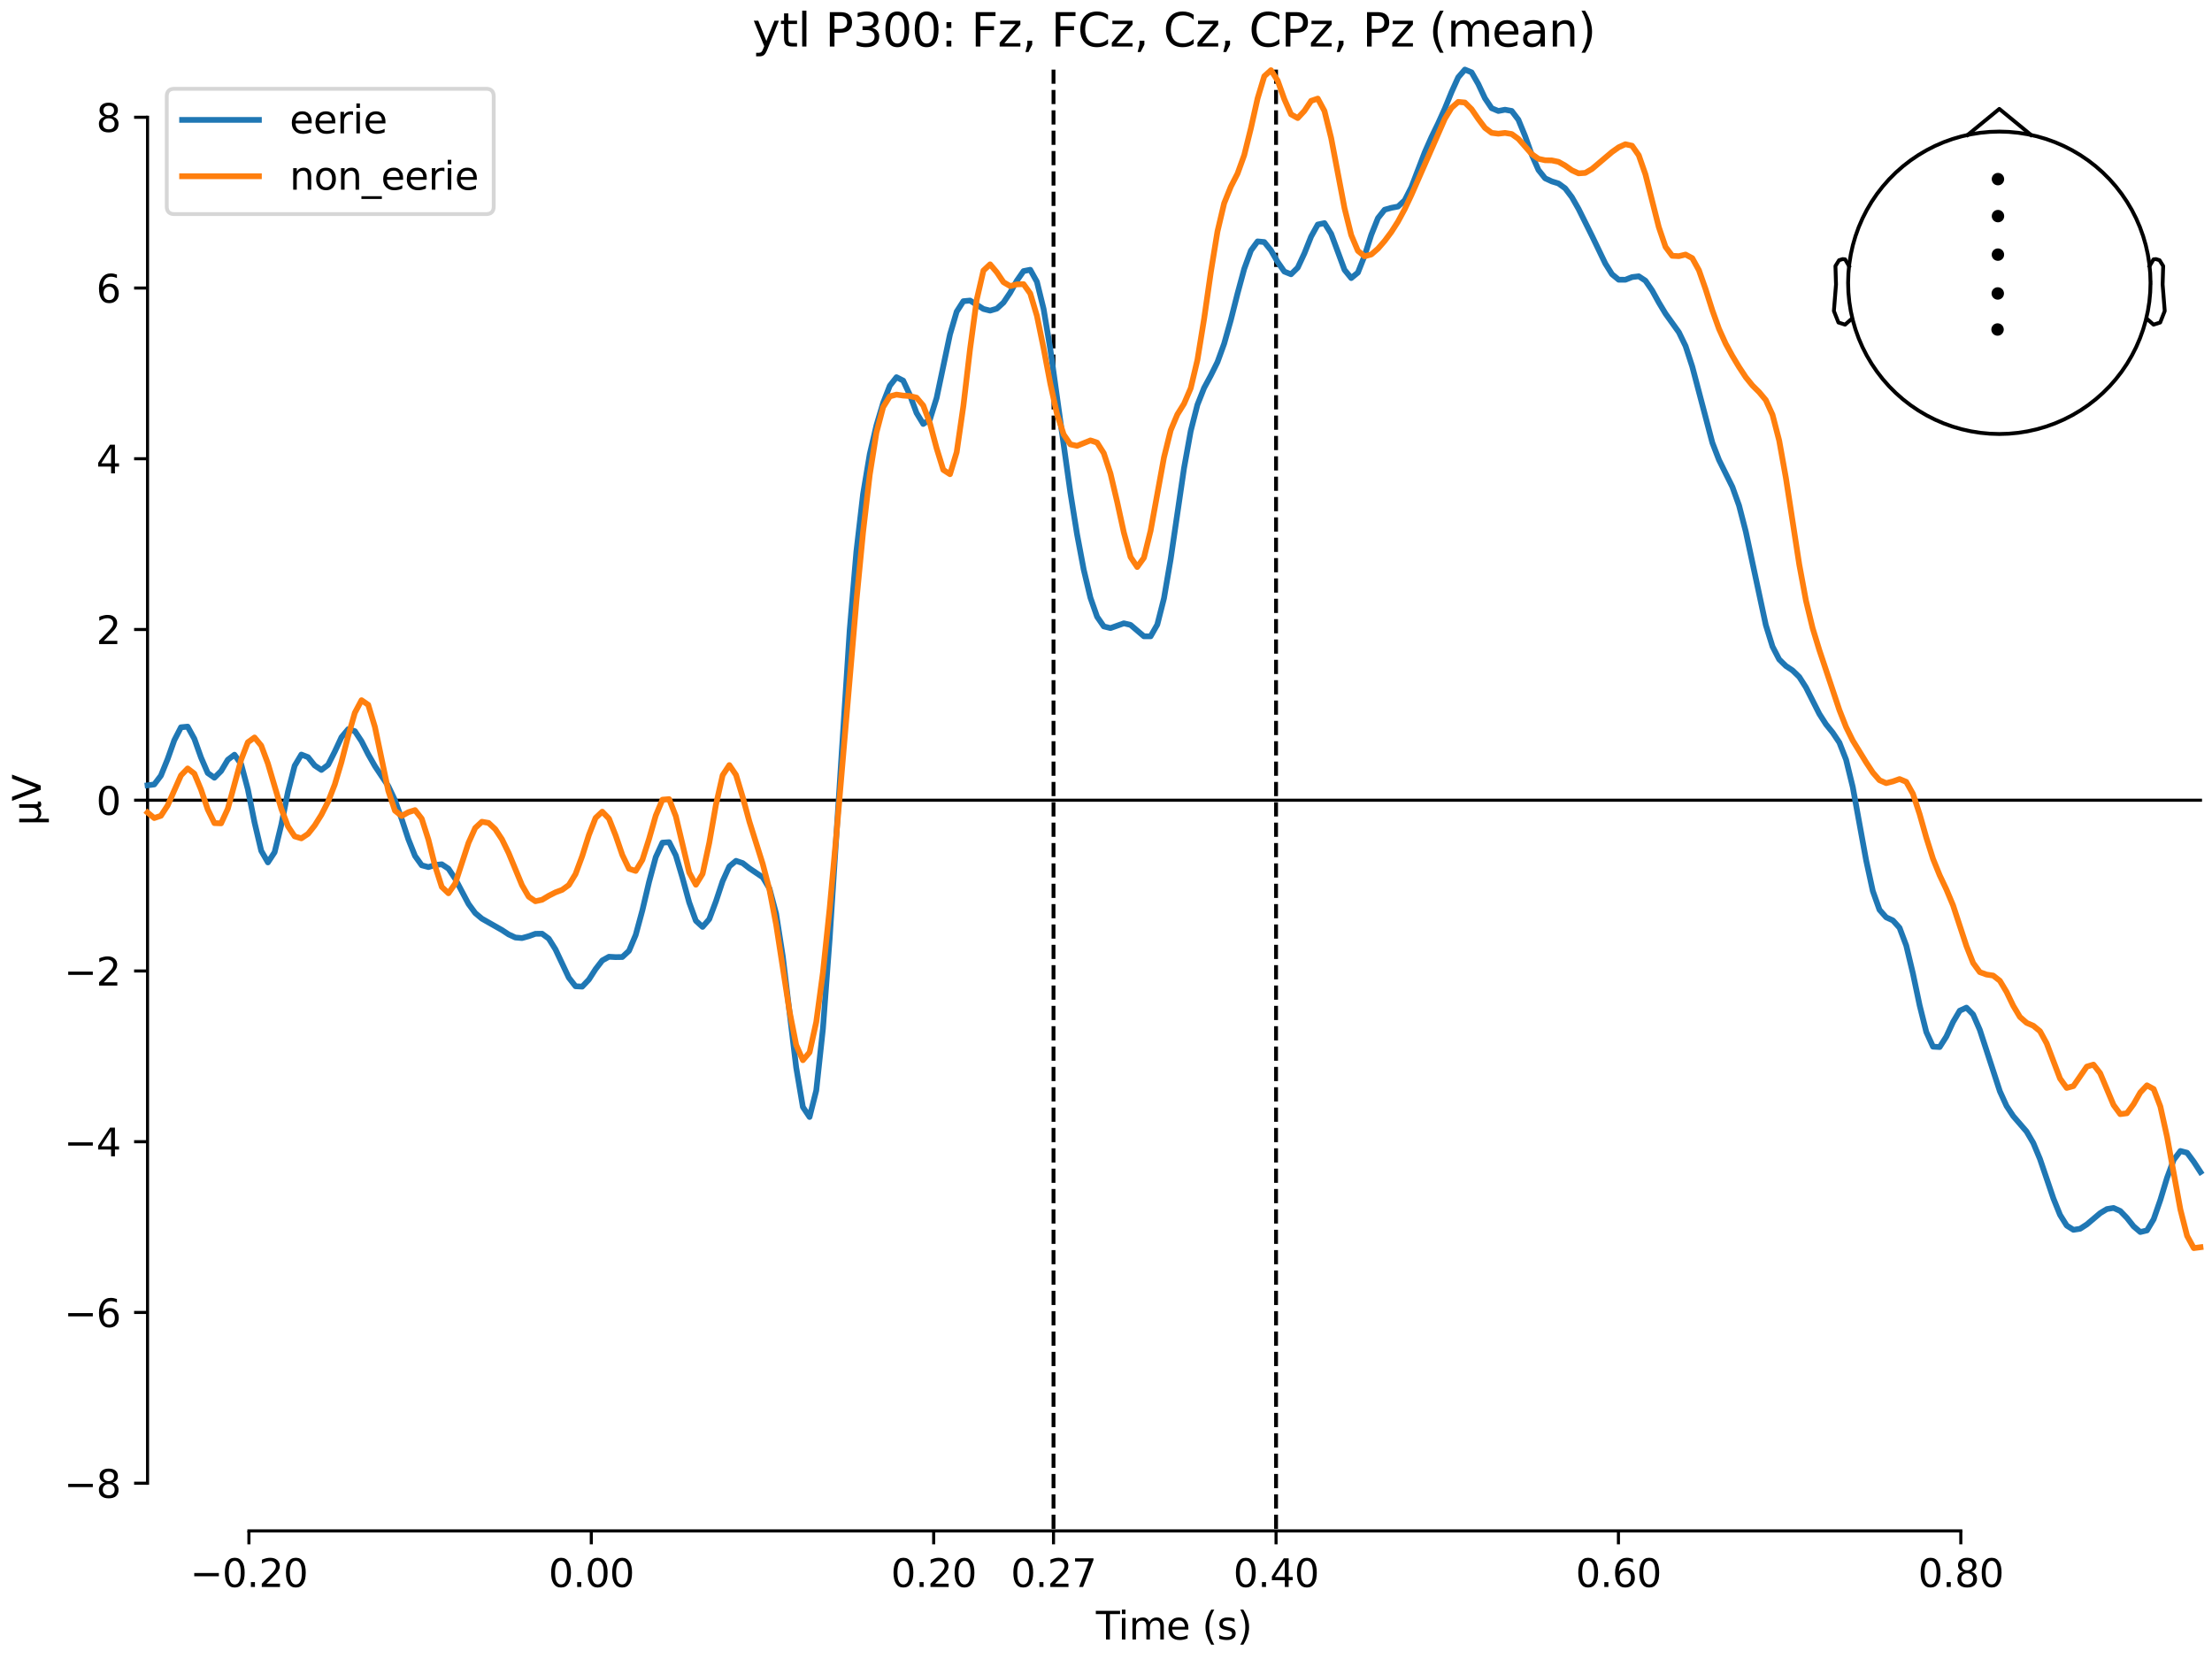 <?xml version="1.0" encoding="utf-8" standalone="no"?>
<!DOCTYPE svg PUBLIC "-//W3C//DTD SVG 1.1//EN"
  "http://www.w3.org/Graphics/SVG/1.1/DTD/svg11.dtd">
<svg xmlns:xlink="http://www.w3.org/1999/xlink" width="576pt" height="432pt" viewBox="0 0 576 432" xmlns="http://www.w3.org/2000/svg" version="1.1">
 <defs>
  <style type="text/css">*{stroke-linejoin: round; stroke-linecap: butt}</style>
 </defs>
 <g id="figure_1">
  <g id="patch_1">
   <path d="M 0 432 
L 576 432 
L 576 0 
L 0 0 
z
" style="fill: #ffffff"/>
  </g>
  <g id="axes_1">
   <g id="patch_2">
    <path d="M 38.421 398.644 
L 573 398.644 
L 573 18.118 
L 38.421 18.118 
L 38.421 398.644 
z
" style="fill: none; opacity: 0"/>
   </g>
   <g id="patch_3">
    <path d="M 38.421 386.222 
L 38.421 30.54 
" style="fill: none; stroke: #000000; stroke-width: 0.8; stroke-linejoin: miter; stroke-linecap: square"/>
   </g>
   <g id="LineCollection_1">
    <path d="M 274.332 18.118 
L 274.332 398.644 
" clip-path="url(#pa103034eaf)" style="fill: none; stroke-dasharray: 3.7,1.6; stroke-dashoffset: 0; stroke: #000000"/>
    <path d="M 332.282 18.118 
L 332.282 398.644 
" clip-path="url(#pa103034eaf)" style="fill: none; stroke-dasharray: 3.7,1.6; stroke-dashoffset: 0; stroke: #000000"/>
   </g>
   <g id="matplotlib.axis_1">
    <g id="xtick_1">
     <g id="line2d_1">
      <defs>
       <path id="m4644b2572a" d="M 0 0 
L 0 3.5 
" style="stroke: #000000; stroke-width: 0.8"/>
      </defs>
      <g>
       <use xlink:href="#m4644b2572a" x="64.819" y="398.644" style="stroke: #000000; stroke-width: 0.8"/>
      </g>
     </g>
     <g id="text_1">
      <!-- −0.20 -->
      <g transform="translate(49.496 413.242) scale(0.1 -0.1)">
       <defs>
        <path id="DejaVuSans-2212" d="M 678 2272 
L 4684 2272 
L 4684 1741 
L 678 1741 
L 678 2272 
z
" transform="scale(0.016)"/>
        <path id="DejaVuSans-30" d="M 2034 4250 
Q 1547 4250 1301 3770 
Q 1056 3291 1056 2328 
Q 1056 1369 1301 889 
Q 1547 409 2034 409 
Q 2525 409 2770 889 
Q 3016 1369 3016 2328 
Q 3016 3291 2770 3770 
Q 2525 4250 2034 4250 
z
M 2034 4750 
Q 2819 4750 3233 4129 
Q 3647 3509 3647 2328 
Q 3647 1150 3233 529 
Q 2819 -91 2034 -91 
Q 1250 -91 836 529 
Q 422 1150 422 2328 
Q 422 3509 836 4129 
Q 1250 4750 2034 4750 
z
" transform="scale(0.016)"/>
        <path id="DejaVuSans-2e" d="M 684 794 
L 1344 794 
L 1344 0 
L 684 0 
L 684 794 
z
" transform="scale(0.016)"/>
        <path id="DejaVuSans-32" d="M 1228 531 
L 3431 531 
L 3431 0 
L 469 0 
L 469 531 
Q 828 903 1448 1529 
Q 2069 2156 2228 2338 
Q 2531 2678 2651 2914 
Q 2772 3150 2772 3378 
Q 2772 3750 2511 3984 
Q 2250 4219 1831 4219 
Q 1534 4219 1204 4116 
Q 875 4013 500 3803 
L 500 4441 
Q 881 4594 1212 4672 
Q 1544 4750 1819 4750 
Q 2544 4750 2975 4387 
Q 3406 4025 3406 3419 
Q 3406 3131 3298 2873 
Q 3191 2616 2906 2266 
Q 2828 2175 2409 1742 
Q 1991 1309 1228 531 
z
" transform="scale(0.016)"/>
       </defs>
       <use xlink:href="#DejaVuSans-2212"/>
       <use xlink:href="#DejaVuSans-30" transform="translate(83.789 0)"/>
       <use xlink:href="#DejaVuSans-2e" transform="translate(147.412 0)"/>
       <use xlink:href="#DejaVuSans-32" transform="translate(179.199 0)"/>
       <use xlink:href="#DejaVuSans-30" transform="translate(242.822 0)"/>
      </g>
     </g>
    </g>
    <g id="xtick_2">
     <g id="line2d_2">
      <g>
       <use xlink:href="#m4644b2572a" x="153.973" y="398.644" style="stroke: #000000; stroke-width: 0.8"/>
      </g>
     </g>
     <g id="text_2">
      <!-- 0.00 -->
      <g transform="translate(142.84 413.242) scale(0.1 -0.1)">
       <use xlink:href="#DejaVuSans-30"/>
       <use xlink:href="#DejaVuSans-2e" transform="translate(63.623 0)"/>
       <use xlink:href="#DejaVuSans-30" transform="translate(95.41 0)"/>
       <use xlink:href="#DejaVuSans-30" transform="translate(159.033 0)"/>
      </g>
     </g>
    </g>
    <g id="xtick_3">
     <g id="line2d_3">
      <g>
       <use xlink:href="#m4644b2572a" x="243.128" y="398.644" style="stroke: #000000; stroke-width: 0.8"/>
      </g>
     </g>
     <g id="text_3">
      <!-- 0.20 -->
      <g transform="translate(231.995 413.242) scale(0.1 -0.1)">
       <use xlink:href="#DejaVuSans-30"/>
       <use xlink:href="#DejaVuSans-2e" transform="translate(63.623 0)"/>
       <use xlink:href="#DejaVuSans-32" transform="translate(95.41 0)"/>
       <use xlink:href="#DejaVuSans-30" transform="translate(159.033 0)"/>
      </g>
     </g>
    </g>
    <g id="xtick_4">
     <g id="line2d_4">
      <g>
       <use xlink:href="#m4644b2572a" x="274.332" y="398.644" style="stroke: #000000; stroke-width: 0.8"/>
      </g>
     </g>
     <g id="text_4">
      <!-- 0.27 -->
      <g transform="translate(263.199 413.242) scale(0.1 -0.1)">
       <defs>
        <path id="DejaVuSans-37" d="M 525 4666 
L 3525 4666 
L 3525 4397 
L 1831 0 
L 1172 0 
L 2766 4134 
L 525 4134 
L 525 4666 
z
" transform="scale(0.016)"/>
       </defs>
       <use xlink:href="#DejaVuSans-30"/>
       <use xlink:href="#DejaVuSans-2e" transform="translate(63.623 0)"/>
       <use xlink:href="#DejaVuSans-32" transform="translate(95.41 0)"/>
       <use xlink:href="#DejaVuSans-37" transform="translate(159.033 0)"/>
      </g>
     </g>
    </g>
    <g id="xtick_5">
     <g id="line2d_5">
      <g>
       <use xlink:href="#m4644b2572a" x="332.282" y="398.644" style="stroke: #000000; stroke-width: 0.8"/>
      </g>
     </g>
     <g id="text_5">
      <!-- 0.40 -->
      <g transform="translate(321.15 413.242) scale(0.1 -0.1)">
       <defs>
        <path id="DejaVuSans-34" d="M 2419 4116 
L 825 1625 
L 2419 1625 
L 2419 4116 
z
M 2253 4666 
L 3047 4666 
L 3047 1625 
L 3713 1625 
L 3713 1100 
L 3047 1100 
L 3047 0 
L 2419 0 
L 2419 1100 
L 313 1100 
L 313 1709 
L 2253 4666 
z
" transform="scale(0.016)"/>
       </defs>
       <use xlink:href="#DejaVuSans-30"/>
       <use xlink:href="#DejaVuSans-2e" transform="translate(63.623 0)"/>
       <use xlink:href="#DejaVuSans-34" transform="translate(95.41 0)"/>
       <use xlink:href="#DejaVuSans-30" transform="translate(159.033 0)"/>
      </g>
     </g>
    </g>
    <g id="xtick_6">
     <g id="line2d_6">
      <g>
       <use xlink:href="#m4644b2572a" x="421.437" y="398.644" style="stroke: #000000; stroke-width: 0.8"/>
      </g>
     </g>
     <g id="text_6">
      <!-- 0.60 -->
      <g transform="translate(410.304 413.242) scale(0.1 -0.1)">
       <defs>
        <path id="DejaVuSans-36" d="M 2113 2584 
Q 1688 2584 1439 2293 
Q 1191 2003 1191 1497 
Q 1191 994 1439 701 
Q 1688 409 2113 409 
Q 2538 409 2786 701 
Q 3034 994 3034 1497 
Q 3034 2003 2786 2293 
Q 2538 2584 2113 2584 
z
M 3366 4563 
L 3366 3988 
Q 3128 4100 2886 4159 
Q 2644 4219 2406 4219 
Q 1781 4219 1451 3797 
Q 1122 3375 1075 2522 
Q 1259 2794 1537 2939 
Q 1816 3084 2150 3084 
Q 2853 3084 3261 2657 
Q 3669 2231 3669 1497 
Q 3669 778 3244 343 
Q 2819 -91 2113 -91 
Q 1303 -91 875 529 
Q 447 1150 447 2328 
Q 447 3434 972 4092 
Q 1497 4750 2381 4750 
Q 2619 4750 2861 4703 
Q 3103 4656 3366 4563 
z
" transform="scale(0.016)"/>
       </defs>
       <use xlink:href="#DejaVuSans-30"/>
       <use xlink:href="#DejaVuSans-2e" transform="translate(63.623 0)"/>
       <use xlink:href="#DejaVuSans-36" transform="translate(95.41 0)"/>
       <use xlink:href="#DejaVuSans-30" transform="translate(159.033 0)"/>
      </g>
     </g>
    </g>
    <g id="xtick_7">
     <g id="line2d_7">
      <g>
       <use xlink:href="#m4644b2572a" x="510.592" y="398.644" style="stroke: #000000; stroke-width: 0.8"/>
      </g>
     </g>
     <g id="text_7">
      <!-- 0.80 -->
      <g transform="translate(499.459 413.242) scale(0.1 -0.1)">
       <defs>
        <path id="DejaVuSans-38" d="M 2034 2216 
Q 1584 2216 1326 1975 
Q 1069 1734 1069 1313 
Q 1069 891 1326 650 
Q 1584 409 2034 409 
Q 2484 409 2743 651 
Q 3003 894 3003 1313 
Q 3003 1734 2745 1975 
Q 2488 2216 2034 2216 
z
M 1403 2484 
Q 997 2584 770 2862 
Q 544 3141 544 3541 
Q 544 4100 942 4425 
Q 1341 4750 2034 4750 
Q 2731 4750 3128 4425 
Q 3525 4100 3525 3541 
Q 3525 3141 3298 2862 
Q 3072 2584 2669 2484 
Q 3125 2378 3379 2068 
Q 3634 1759 3634 1313 
Q 3634 634 3220 271 
Q 2806 -91 2034 -91 
Q 1263 -91 848 271 
Q 434 634 434 1313 
Q 434 1759 690 2068 
Q 947 2378 1403 2484 
z
M 1172 3481 
Q 1172 3119 1398 2916 
Q 1625 2713 2034 2713 
Q 2441 2713 2670 2916 
Q 2900 3119 2900 3481 
Q 2900 3844 2670 4047 
Q 2441 4250 2034 4250 
Q 1625 4250 1398 4047 
Q 1172 3844 1172 3481 
z
" transform="scale(0.016)"/>
       </defs>
       <use xlink:href="#DejaVuSans-30"/>
       <use xlink:href="#DejaVuSans-2e" transform="translate(63.623 0)"/>
       <use xlink:href="#DejaVuSans-38" transform="translate(95.41 0)"/>
       <use xlink:href="#DejaVuSans-30" transform="translate(159.033 0)"/>
      </g>
     </g>
    </g>
    <g id="text_8">
     <!-- Time (s) -->
     <g transform="translate(285.381 426.92) scale(0.1 -0.1)">
      <defs>
       <path id="DejaVuSans-54" d="M -19 4666 
L 3928 4666 
L 3928 4134 
L 2272 4134 
L 2272 0 
L 1638 0 
L 1638 4134 
L -19 4134 
L -19 4666 
z
" transform="scale(0.016)"/>
       <path id="DejaVuSans-69" d="M 603 3500 
L 1178 3500 
L 1178 0 
L 603 0 
L 603 3500 
z
M 603 4863 
L 1178 4863 
L 1178 4134 
L 603 4134 
L 603 4863 
z
" transform="scale(0.016)"/>
       <path id="DejaVuSans-6d" d="M 3328 2828 
Q 3544 3216 3844 3400 
Q 4144 3584 4550 3584 
Q 5097 3584 5394 3201 
Q 5691 2819 5691 2113 
L 5691 0 
L 5113 0 
L 5113 2094 
Q 5113 2597 4934 2840 
Q 4756 3084 4391 3084 
Q 3944 3084 3684 2787 
Q 3425 2491 3425 1978 
L 3425 0 
L 2847 0 
L 2847 2094 
Q 2847 2600 2669 2842 
Q 2491 3084 2119 3084 
Q 1678 3084 1418 2786 
Q 1159 2488 1159 1978 
L 1159 0 
L 581 0 
L 581 3500 
L 1159 3500 
L 1159 2956 
Q 1356 3278 1631 3431 
Q 1906 3584 2284 3584 
Q 2666 3584 2933 3390 
Q 3200 3197 3328 2828 
z
" transform="scale(0.016)"/>
       <path id="DejaVuSans-65" d="M 3597 1894 
L 3597 1613 
L 953 1613 
Q 991 1019 1311 708 
Q 1631 397 2203 397 
Q 2534 397 2845 478 
Q 3156 559 3463 722 
L 3463 178 
Q 3153 47 2828 -22 
Q 2503 -91 2169 -91 
Q 1331 -91 842 396 
Q 353 884 353 1716 
Q 353 2575 817 3079 
Q 1281 3584 2069 3584 
Q 2775 3584 3186 3129 
Q 3597 2675 3597 1894 
z
M 3022 2063 
Q 3016 2534 2758 2815 
Q 2500 3097 2075 3097 
Q 1594 3097 1305 2825 
Q 1016 2553 972 2059 
L 3022 2063 
z
" transform="scale(0.016)"/>
       <path id="DejaVuSans-20" transform="scale(0.016)"/>
       <path id="DejaVuSans-28" d="M 1984 4856 
Q 1566 4138 1362 3434 
Q 1159 2731 1159 2009 
Q 1159 1288 1364 580 
Q 1569 -128 1984 -844 
L 1484 -844 
Q 1016 -109 783 600 
Q 550 1309 550 2009 
Q 550 2706 781 3412 
Q 1013 4119 1484 4856 
L 1984 4856 
z
" transform="scale(0.016)"/>
       <path id="DejaVuSans-73" d="M 2834 3397 
L 2834 2853 
Q 2591 2978 2328 3040 
Q 2066 3103 1784 3103 
Q 1356 3103 1142 2972 
Q 928 2841 928 2578 
Q 928 2378 1081 2264 
Q 1234 2150 1697 2047 
L 1894 2003 
Q 2506 1872 2764 1633 
Q 3022 1394 3022 966 
Q 3022 478 2636 193 
Q 2250 -91 1575 -91 
Q 1294 -91 989 -36 
Q 684 19 347 128 
L 347 722 
Q 666 556 975 473 
Q 1284 391 1588 391 
Q 1994 391 2212 530 
Q 2431 669 2431 922 
Q 2431 1156 2273 1281 
Q 2116 1406 1581 1522 
L 1381 1569 
Q 847 1681 609 1914 
Q 372 2147 372 2553 
Q 372 3047 722 3315 
Q 1072 3584 1716 3584 
Q 2034 3584 2315 3537 
Q 2597 3491 2834 3397 
z
" transform="scale(0.016)"/>
       <path id="DejaVuSans-29" d="M 513 4856 
L 1013 4856 
Q 1481 4119 1714 3412 
Q 1947 2706 1947 2009 
Q 1947 1309 1714 600 
Q 1481 -109 1013 -844 
L 513 -844 
Q 928 -128 1133 580 
Q 1338 1288 1338 2009 
Q 1338 2731 1133 3434 
Q 928 4138 513 4856 
z
" transform="scale(0.016)"/>
      </defs>
      <use xlink:href="#DejaVuSans-54"/>
      <use xlink:href="#DejaVuSans-69" transform="translate(57.959 0)"/>
      <use xlink:href="#DejaVuSans-6d" transform="translate(85.742 0)"/>
      <use xlink:href="#DejaVuSans-65" transform="translate(183.154 0)"/>
      <use xlink:href="#DejaVuSans-20" transform="translate(244.678 0)"/>
      <use xlink:href="#DejaVuSans-28" transform="translate(276.465 0)"/>
      <use xlink:href="#DejaVuSans-73" transform="translate(315.479 0)"/>
      <use xlink:href="#DejaVuSans-29" transform="translate(367.578 0)"/>
     </g>
    </g>
   </g>
   <g id="matplotlib.axis_2">
    <g id="ytick_1">
     <g id="line2d_8">
      <defs>
       <path id="m327e239e0f" d="M 0 0 
L -3.5 0 
" style="stroke: #000000; stroke-width: 0.8"/>
      </defs>
      <g>
       <use xlink:href="#m327e239e0f" x="38.421" y="386.222" style="stroke: #000000; stroke-width: 0.8"/>
      </g>
     </g>
     <g id="text_9">
      <!-- −8 -->
      <g transform="translate(16.678 390.021) scale(0.1 -0.1)">
       <use xlink:href="#DejaVuSans-2212"/>
       <use xlink:href="#DejaVuSans-38" transform="translate(83.789 0)"/>
      </g>
     </g>
    </g>
    <g id="ytick_2">
     <g id="line2d_9">
      <g>
       <use xlink:href="#m327e239e0f" x="38.421" y="341.762" style="stroke: #000000; stroke-width: 0.8"/>
      </g>
     </g>
     <g id="text_10">
      <!-- −6 -->
      <g transform="translate(16.678 345.561) scale(0.1 -0.1)">
       <use xlink:href="#DejaVuSans-2212"/>
       <use xlink:href="#DejaVuSans-36" transform="translate(83.789 0)"/>
      </g>
     </g>
    </g>
    <g id="ytick_3">
     <g id="line2d_10">
      <g>
       <use xlink:href="#m327e239e0f" x="38.421" y="297.301" style="stroke: #000000; stroke-width: 0.8"/>
      </g>
     </g>
     <g id="text_11">
      <!-- −4 -->
      <g transform="translate(16.678 301.101) scale(0.1 -0.1)">
       <use xlink:href="#DejaVuSans-2212"/>
       <use xlink:href="#DejaVuSans-34" transform="translate(83.789 0)"/>
      </g>
     </g>
    </g>
    <g id="ytick_4">
     <g id="line2d_11">
      <g>
       <use xlink:href="#m327e239e0f" x="38.421" y="252.841" style="stroke: #000000; stroke-width: 0.8"/>
      </g>
     </g>
     <g id="text_12">
      <!-- −2 -->
      <g transform="translate(16.678 256.64) scale(0.1 -0.1)">
       <use xlink:href="#DejaVuSans-2212"/>
       <use xlink:href="#DejaVuSans-32" transform="translate(83.789 0)"/>
      </g>
     </g>
    </g>
    <g id="ytick_5">
     <g id="line2d_12">
      <g>
       <use xlink:href="#m327e239e0f" x="38.421" y="208.381" style="stroke: #000000; stroke-width: 0.8"/>
      </g>
     </g>
     <g id="text_13">
      <!-- 0 -->
      <g transform="translate(25.058 212.18) scale(0.1 -0.1)">
       <use xlink:href="#DejaVuSans-30"/>
      </g>
     </g>
    </g>
    <g id="ytick_6">
     <g id="line2d_13">
      <g>
       <use xlink:href="#m327e239e0f" x="38.421" y="163.921" style="stroke: #000000; stroke-width: 0.8"/>
      </g>
     </g>
     <g id="text_14">
      <!-- 2 -->
      <g transform="translate(25.058 167.72) scale(0.1 -0.1)">
       <use xlink:href="#DejaVuSans-32"/>
      </g>
     </g>
    </g>
    <g id="ytick_7">
     <g id="line2d_14">
      <g>
       <use xlink:href="#m327e239e0f" x="38.421" y="119.46" style="stroke: #000000; stroke-width: 0.8"/>
      </g>
     </g>
     <g id="text_15">
      <!-- 4 -->
      <g transform="translate(25.058 123.26) scale(0.1 -0.1)">
       <use xlink:href="#DejaVuSans-34"/>
      </g>
     </g>
    </g>
    <g id="ytick_8">
     <g id="line2d_15">
      <g>
       <use xlink:href="#m327e239e0f" x="38.421" y="75" style="stroke: #000000; stroke-width: 0.8"/>
      </g>
     </g>
     <g id="text_16">
      <!-- 6 -->
      <g transform="translate(25.058 78.799) scale(0.1 -0.1)">
       <use xlink:href="#DejaVuSans-36"/>
      </g>
     </g>
    </g>
    <g id="ytick_9">
     <g id="line2d_16">
      <g>
       <use xlink:href="#m327e239e0f" x="38.421" y="30.54" style="stroke: #000000; stroke-width: 0.8"/>
      </g>
     </g>
     <g id="text_17">
      <!-- 8 -->
      <g transform="translate(25.058 34.339) scale(0.1 -0.1)">
       <use xlink:href="#DejaVuSans-38"/>
      </g>
     </g>
    </g>
    <g id="text_18">
     <!-- µV -->
     <g transform="translate(10.599 214.982) rotate(-90) scale(0.1 -0.1)">
      <defs>
       <path id="DejaVuSans-b5" d="M 544 -1331 
L 544 3500 
L 1119 3500 
L 1119 1325 
Q 1119 872 1334 640 
Q 1550 409 1972 409 
Q 2434 409 2667 671 
Q 2900 934 2900 1459 
L 2900 3500 
L 3475 3500 
L 3475 806 
Q 3475 619 3529 530 
Q 3584 441 3700 441 
Q 3728 441 3778 458 
Q 3828 475 3916 513 
L 3916 50 
Q 3788 -22 3673 -56 
Q 3559 -91 3450 -91 
Q 3234 -91 3106 31 
Q 2978 153 2931 403 
Q 2775 156 2548 32 
Q 2322 -91 2016 -91 
Q 1697 -91 1473 31 
Q 1250 153 1119 397 
L 1119 -1331 
L 544 -1331 
z
" transform="scale(0.016)"/>
       <path id="DejaVuSans-56" d="M 1831 0 
L 50 4666 
L 709 4666 
L 2188 738 
L 3669 4666 
L 4325 4666 
L 2547 0 
L 1831 0 
z
" transform="scale(0.016)"/>
      </defs>
      <use xlink:href="#DejaVuSans-b5"/>
      <use xlink:href="#DejaVuSans-56" transform="translate(63.623 0)"/>
     </g>
    </g>
   </g>
   <g id="patch_4">
    <path d="M 64.819 398.644 
L 510.592 398.644 
" style="fill: none; stroke: #000000; stroke-width: 0.8; stroke-linejoin: miter; stroke-linecap: square"/>
   </g>
   <g id="patch_5">
    <path d="M 38.421 208.381 
L 573 208.381 
" style="fill: none; stroke: #000000; stroke-width: 0.8; stroke-linejoin: miter; stroke-linecap: square"/>
   </g>
   <g id="text_19">
    <!-- ytl P300: Fz, FCz, Cz, CPz, Pz (mean) -->
    <g transform="translate(195.923 12.118) scale(0.12 -0.12)">
     <defs>
      <path id="DejaVuSans-79" d="M 2059 -325 
Q 1816 -950 1584 -1140 
Q 1353 -1331 966 -1331 
L 506 -1331 
L 506 -850 
L 844 -850 
Q 1081 -850 1212 -737 
Q 1344 -625 1503 -206 
L 1606 56 
L 191 3500 
L 800 3500 
L 1894 763 
L 2988 3500 
L 3597 3500 
L 2059 -325 
z
" transform="scale(0.016)"/>
      <path id="DejaVuSans-74" d="M 1172 4494 
L 1172 3500 
L 2356 3500 
L 2356 3053 
L 1172 3053 
L 1172 1153 
Q 1172 725 1289 603 
Q 1406 481 1766 481 
L 2356 481 
L 2356 0 
L 1766 0 
Q 1100 0 847 248 
Q 594 497 594 1153 
L 594 3053 
L 172 3053 
L 172 3500 
L 594 3500 
L 594 4494 
L 1172 4494 
z
" transform="scale(0.016)"/>
      <path id="DejaVuSans-6c" d="M 603 4863 
L 1178 4863 
L 1178 0 
L 603 0 
L 603 4863 
z
" transform="scale(0.016)"/>
      <path id="DejaVuSans-50" d="M 1259 4147 
L 1259 2394 
L 2053 2394 
Q 2494 2394 2734 2622 
Q 2975 2850 2975 3272 
Q 2975 3691 2734 3919 
Q 2494 4147 2053 4147 
L 1259 4147 
z
M 628 4666 
L 2053 4666 
Q 2838 4666 3239 4311 
Q 3641 3956 3641 3272 
Q 3641 2581 3239 2228 
Q 2838 1875 2053 1875 
L 1259 1875 
L 1259 0 
L 628 0 
L 628 4666 
z
" transform="scale(0.016)"/>
      <path id="DejaVuSans-33" d="M 2597 2516 
Q 3050 2419 3304 2112 
Q 3559 1806 3559 1356 
Q 3559 666 3084 287 
Q 2609 -91 1734 -91 
Q 1441 -91 1130 -33 
Q 819 25 488 141 
L 488 750 
Q 750 597 1062 519 
Q 1375 441 1716 441 
Q 2309 441 2620 675 
Q 2931 909 2931 1356 
Q 2931 1769 2642 2001 
Q 2353 2234 1838 2234 
L 1294 2234 
L 1294 2753 
L 1863 2753 
Q 2328 2753 2575 2939 
Q 2822 3125 2822 3475 
Q 2822 3834 2567 4026 
Q 2313 4219 1838 4219 
Q 1578 4219 1281 4162 
Q 984 4106 628 3988 
L 628 4550 
Q 988 4650 1302 4700 
Q 1616 4750 1894 4750 
Q 2613 4750 3031 4423 
Q 3450 4097 3450 3541 
Q 3450 3153 3228 2886 
Q 3006 2619 2597 2516 
z
" transform="scale(0.016)"/>
      <path id="DejaVuSans-3a" d="M 750 794 
L 1409 794 
L 1409 0 
L 750 0 
L 750 794 
z
M 750 3309 
L 1409 3309 
L 1409 2516 
L 750 2516 
L 750 3309 
z
" transform="scale(0.016)"/>
      <path id="DejaVuSans-46" d="M 628 4666 
L 3309 4666 
L 3309 4134 
L 1259 4134 
L 1259 2759 
L 3109 2759 
L 3109 2228 
L 1259 2228 
L 1259 0 
L 628 0 
L 628 4666 
z
" transform="scale(0.016)"/>
      <path id="DejaVuSans-7a" d="M 353 3500 
L 3084 3500 
L 3084 2975 
L 922 459 
L 3084 459 
L 3084 0 
L 275 0 
L 275 525 
L 2438 3041 
L 353 3041 
L 353 3500 
z
" transform="scale(0.016)"/>
      <path id="DejaVuSans-2c" d="M 750 794 
L 1409 794 
L 1409 256 
L 897 -744 
L 494 -744 
L 750 256 
L 750 794 
z
" transform="scale(0.016)"/>
      <path id="DejaVuSans-43" d="M 4122 4306 
L 4122 3641 
Q 3803 3938 3442 4084 
Q 3081 4231 2675 4231 
Q 1875 4231 1450 3742 
Q 1025 3253 1025 2328 
Q 1025 1406 1450 917 
Q 1875 428 2675 428 
Q 3081 428 3442 575 
Q 3803 722 4122 1019 
L 4122 359 
Q 3791 134 3420 21 
Q 3050 -91 2638 -91 
Q 1578 -91 968 557 
Q 359 1206 359 2328 
Q 359 3453 968 4101 
Q 1578 4750 2638 4750 
Q 3056 4750 3426 4639 
Q 3797 4528 4122 4306 
z
" transform="scale(0.016)"/>
      <path id="DejaVuSans-61" d="M 2194 1759 
Q 1497 1759 1228 1600 
Q 959 1441 959 1056 
Q 959 750 1161 570 
Q 1363 391 1709 391 
Q 2188 391 2477 730 
Q 2766 1069 2766 1631 
L 2766 1759 
L 2194 1759 
z
M 3341 1997 
L 3341 0 
L 2766 0 
L 2766 531 
Q 2569 213 2275 61 
Q 1981 -91 1556 -91 
Q 1019 -91 701 211 
Q 384 513 384 1019 
Q 384 1609 779 1909 
Q 1175 2209 1959 2209 
L 2766 2209 
L 2766 2266 
Q 2766 2663 2505 2880 
Q 2244 3097 1772 3097 
Q 1472 3097 1187 3025 
Q 903 2953 641 2809 
L 641 3341 
Q 956 3463 1253 3523 
Q 1550 3584 1831 3584 
Q 2591 3584 2966 3190 
Q 3341 2797 3341 1997 
z
" transform="scale(0.016)"/>
      <path id="DejaVuSans-6e" d="M 3513 2113 
L 3513 0 
L 2938 0 
L 2938 2094 
Q 2938 2591 2744 2837 
Q 2550 3084 2163 3084 
Q 1697 3084 1428 2787 
Q 1159 2491 1159 1978 
L 1159 0 
L 581 0 
L 581 3500 
L 1159 3500 
L 1159 2956 
Q 1366 3272 1645 3428 
Q 1925 3584 2291 3584 
Q 2894 3584 3203 3211 
Q 3513 2838 3513 2113 
z
" transform="scale(0.016)"/>
     </defs>
     <use xlink:href="#DejaVuSans-79"/>
     <use xlink:href="#DejaVuSans-74" transform="translate(59.18 0)"/>
     <use xlink:href="#DejaVuSans-6c" transform="translate(98.389 0)"/>
     <use xlink:href="#DejaVuSans-20" transform="translate(126.172 0)"/>
     <use xlink:href="#DejaVuSans-50" transform="translate(157.959 0)"/>
     <use xlink:href="#DejaVuSans-33" transform="translate(218.262 0)"/>
     <use xlink:href="#DejaVuSans-30" transform="translate(281.885 0)"/>
     <use xlink:href="#DejaVuSans-30" transform="translate(345.508 0)"/>
     <use xlink:href="#DejaVuSans-3a" transform="translate(409.131 0)"/>
     <use xlink:href="#DejaVuSans-20" transform="translate(442.822 0)"/>
     <use xlink:href="#DejaVuSans-46" transform="translate(474.609 0)"/>
     <use xlink:href="#DejaVuSans-7a" transform="translate(532.129 0)"/>
     <use xlink:href="#DejaVuSans-2c" transform="translate(584.619 0)"/>
     <use xlink:href="#DejaVuSans-20" transform="translate(616.406 0)"/>
     <use xlink:href="#DejaVuSans-46" transform="translate(648.193 0)"/>
     <use xlink:href="#DejaVuSans-43" transform="translate(705.713 0)"/>
     <use xlink:href="#DejaVuSans-7a" transform="translate(775.537 0)"/>
     <use xlink:href="#DejaVuSans-2c" transform="translate(828.027 0)"/>
     <use xlink:href="#DejaVuSans-20" transform="translate(859.814 0)"/>
     <use xlink:href="#DejaVuSans-43" transform="translate(891.602 0)"/>
     <use xlink:href="#DejaVuSans-7a" transform="translate(961.426 0)"/>
     <use xlink:href="#DejaVuSans-2c" transform="translate(1013.916 0)"/>
     <use xlink:href="#DejaVuSans-20" transform="translate(1045.703 0)"/>
     <use xlink:href="#DejaVuSans-43" transform="translate(1077.49 0)"/>
     <use xlink:href="#DejaVuSans-50" transform="translate(1147.314 0)"/>
     <use xlink:href="#DejaVuSans-7a" transform="translate(1207.617 0)"/>
     <use xlink:href="#DejaVuSans-2c" transform="translate(1260.107 0)"/>
     <use xlink:href="#DejaVuSans-20" transform="translate(1291.895 0)"/>
     <use xlink:href="#DejaVuSans-50" transform="translate(1323.682 0)"/>
     <use xlink:href="#DejaVuSans-7a" transform="translate(1383.984 0)"/>
     <use xlink:href="#DejaVuSans-20" transform="translate(1436.475 0)"/>
     <use xlink:href="#DejaVuSans-28" transform="translate(1468.262 0)"/>
     <use xlink:href="#DejaVuSans-6d" transform="translate(1507.275 0)"/>
     <use xlink:href="#DejaVuSans-65" transform="translate(1604.688 0)"/>
     <use xlink:href="#DejaVuSans-61" transform="translate(1666.211 0)"/>
     <use xlink:href="#DejaVuSans-6e" transform="translate(1727.49 0)"/>
     <use xlink:href="#DejaVuSans-29" transform="translate(1790.869 0)"/>
    </g>
   </g>
   <g id="legend_1">
    <g id="patch_6">
     <path d="M 45.421 55.753 
L 126.563 55.753 
Q 128.563 55.753 128.563 53.753 
L 128.563 25.118 
Q 128.563 23.118 126.563 23.118 
L 45.421 23.118 
Q 43.421 23.118 43.421 25.118 
L 43.421 53.753 
Q 43.421 55.753 45.421 55.753 
z
" style="fill: #ffffff; opacity: 0.8; stroke: #cccccc; stroke-linejoin: miter"/>
    </g>
    <g id="line2d_17">
     <path d="M 47.421 31.217 
L 57.421 31.217 
L 67.421 31.217 
" style="fill: none; stroke: #1f77b4; stroke-width: 1.5; stroke-linecap: square"/>
    </g>
    <g id="text_20">
     <!-- eerie -->
     <g transform="translate(75.421 34.717) scale(0.1 -0.1)">
      <defs>
       <path id="DejaVuSans-72" d="M 2631 2963 
Q 2534 3019 2420 3045 
Q 2306 3072 2169 3072 
Q 1681 3072 1420 2755 
Q 1159 2438 1159 1844 
L 1159 0 
L 581 0 
L 581 3500 
L 1159 3500 
L 1159 2956 
Q 1341 3275 1631 3429 
Q 1922 3584 2338 3584 
Q 2397 3584 2469 3576 
Q 2541 3569 2628 3553 
L 2631 2963 
z
" transform="scale(0.016)"/>
      </defs>
      <use xlink:href="#DejaVuSans-65"/>
      <use xlink:href="#DejaVuSans-65" transform="translate(61.523 0)"/>
      <use xlink:href="#DejaVuSans-72" transform="translate(123.047 0)"/>
      <use xlink:href="#DejaVuSans-69" transform="translate(164.16 0)"/>
      <use xlink:href="#DejaVuSans-65" transform="translate(191.943 0)"/>
     </g>
    </g>
    <g id="line2d_18">
     <path d="M 47.421 45.895 
L 57.421 45.895 
L 67.421 45.895 
" style="fill: none; stroke: #ff7f0e; stroke-width: 1.5; stroke-linecap: square"/>
    </g>
    <g id="text_21">
     <!-- non_eerie -->
     <g transform="translate(75.421 49.395) scale(0.1 -0.1)">
      <defs>
       <path id="DejaVuSans-6f" d="M 1959 3097 
Q 1497 3097 1228 2736 
Q 959 2375 959 1747 
Q 959 1119 1226 758 
Q 1494 397 1959 397 
Q 2419 397 2687 759 
Q 2956 1122 2956 1747 
Q 2956 2369 2687 2733 
Q 2419 3097 1959 3097 
z
M 1959 3584 
Q 2709 3584 3137 3096 
Q 3566 2609 3566 1747 
Q 3566 888 3137 398 
Q 2709 -91 1959 -91 
Q 1206 -91 779 398 
Q 353 888 353 1747 
Q 353 2609 779 3096 
Q 1206 3584 1959 3584 
z
" transform="scale(0.016)"/>
       <path id="DejaVuSans-5f" d="M 3263 -1063 
L 3263 -1509 
L -63 -1509 
L -63 -1063 
L 3263 -1063 
z
" transform="scale(0.016)"/>
      </defs>
      <use xlink:href="#DejaVuSans-6e"/>
      <use xlink:href="#DejaVuSans-6f" transform="translate(63.379 0)"/>
      <use xlink:href="#DejaVuSans-6e" transform="translate(124.561 0)"/>
      <use xlink:href="#DejaVuSans-5f" transform="translate(187.939 0)"/>
      <use xlink:href="#DejaVuSans-65" transform="translate(237.939 0)"/>
      <use xlink:href="#DejaVuSans-65" transform="translate(299.463 0)"/>
      <use xlink:href="#DejaVuSans-72" transform="translate(360.986 0)"/>
      <use xlink:href="#DejaVuSans-69" transform="translate(402.1 0)"/>
      <use xlink:href="#DejaVuSans-65" transform="translate(429.883 0)"/>
     </g>
    </g>
   </g>
   <g id="line2d_19">
    <path d="M 38.421 204.497 
L 40.162 204.269 
L 41.903 201.969 
L 43.644 197.671 
L 45.386 192.762 
L 47.127 189.381 
L 48.868 189.213 
L 50.61 192.386 
L 52.351 197.26 
L 54.092 201.289 
L 55.834 202.521 
L 57.575 200.777 
L 59.316 197.85 
L 61.057 196.524 
L 62.799 198.99 
L 64.54 205.53 
L 66.281 214.167 
L 68.023 221.546 
L 69.764 224.567 
L 71.505 221.929 
L 73.247 214.781 
L 74.988 206.159 
L 76.729 199.402 
L 78.47 196.488 
L 80.212 197.164 
L 81.953 199.341 
L 83.694 200.49 
L 85.436 199.156 
L 87.177 195.719 
L 88.918 191.973 
L 90.66 189.884 
L 92.401 190.389 
L 94.142 193.01 
L 95.883 196.419 
L 97.625 199.483 
L 101.107 204.691 
L 102.849 208.379 
L 104.59 213.252 
L 106.331 218.529 
L 108.073 222.885 
L 109.814 225.317 
L 111.555 225.787 
L 113.296 225.246 
L 115.038 225.055 
L 116.779 226.203 
L 118.52 228.804 
L 122.003 235.383 
L 123.744 237.755 
L 125.486 239.217 
L 130.709 242.178 
L 132.451 243.32 
L 134.192 244.124 
L 135.933 244.27 
L 137.675 243.789 
L 139.416 243.159 
L 141.157 243.138 
L 142.899 244.419 
L 144.64 247.2 
L 148.122 254.587 
L 149.864 256.818 
L 151.605 256.914 
L 153.346 255.071 
L 155.088 252.356 
L 156.829 250.104 
L 158.57 249.136 
L 160.312 249.23 
L 162.053 249.203 
L 163.794 247.588 
L 165.535 243.463 
L 167.277 237.037 
L 169.018 229.645 
L 170.759 223.196 
L 172.501 219.42 
L 174.242 219.3 
L 175.983 222.751 
L 177.725 228.619 
L 179.466 234.994 
L 181.207 239.773 
L 182.948 241.361 
L 184.69 239.339 
L 186.431 234.704 
L 188.172 229.453 
L 189.914 225.601 
L 191.655 224.16 
L 193.396 224.748 
L 195.138 226.109 
L 198.62 228.451 
L 200.361 231.352 
L 202.103 237.94 
L 203.844 249.084 
L 207.327 277.977 
L 209.068 288.266 
L 210.809 290.858 
L 212.551 283.961 
L 214.292 267.858 
L 216.033 244.574 
L 221.257 164.092 
L 222.998 143.655 
L 224.74 128.663 
L 226.481 118.256 
L 228.222 110.787 
L 229.964 104.92 
L 231.705 100.452 
L 233.446 98.22 
L 235.187 99.107 
L 236.929 102.845 
L 238.67 107.542 
L 240.411 110.4 
L 242.153 109.211 
L 243.894 103.619 
L 247.377 87.074 
L 249.118 81.158 
L 250.859 78.429 
L 252.6 78.265 
L 256.083 80.448 
L 257.824 80.884 
L 259.566 80.373 
L 261.307 78.793 
L 263.048 76.199 
L 264.79 73.088 
L 266.531 70.59 
L 268.272 70.244 
L 270.013 73.377 
L 271.755 80.466 
L 273.496 90.893 
L 278.72 128.246 
L 280.461 139.111 
L 282.203 148.354 
L 283.944 155.642 
L 285.685 160.608 
L 287.427 163.115 
L 289.168 163.551 
L 292.65 162.307 
L 294.392 162.722 
L 297.874 165.69 
L 299.616 165.697 
L 301.357 162.649 
L 303.098 155.795 
L 304.84 145.596 
L 308.322 121.898 
L 310.063 112.237 
L 311.805 105.409 
L 313.546 101.018 
L 315.287 97.793 
L 317.029 94.276 
L 318.77 89.486 
L 320.511 83.305 
L 322.253 76.423 
L 323.994 70.008 
L 325.735 65.233 
L 327.476 62.862 
L 329.218 63.029 
L 330.959 65.187 
L 332.7 68.219 
L 334.442 70.717 
L 336.183 71.417 
L 337.924 69.702 
L 339.666 65.973 
L 341.407 61.606 
L 343.148 58.467 
L 344.889 58.1 
L 346.631 60.883 
L 350.113 70.271 
L 351.855 72.411 
L 353.596 70.981 
L 355.337 66.583 
L 357.079 61.148 
L 358.82 56.792 
L 360.561 54.606 
L 362.302 54.114 
L 364.044 53.786 
L 365.785 52.144 
L 367.526 48.717 
L 371.009 39.638 
L 372.75 35.702 
L 374.492 32.119 
L 376.233 28.258 
L 377.974 23.982 
L 379.715 20.135 
L 381.457 18.118 
L 383.198 18.838 
L 384.939 21.878 
L 386.681 25.594 
L 388.422 28.18 
L 390.163 28.9 
L 391.905 28.569 
L 393.646 28.889 
L 395.387 31.178 
L 397.128 35.417 
L 398.87 40.312 
L 400.611 44.256 
L 402.352 46.436 
L 404.094 47.238 
L 405.835 47.778 
L 407.576 49.046 
L 409.318 51.351 
L 411.059 54.404 
L 414.541 61.402 
L 418.024 68.636 
L 419.765 71.412 
L 421.507 72.838 
L 423.248 72.843 
L 424.989 72.156 
L 426.731 71.944 
L 428.472 73.088 
L 430.213 75.619 
L 431.954 78.772 
L 433.696 81.667 
L 437.178 86.519 
L 438.92 90.117 
L 440.661 95.456 
L 445.885 115.26 
L 447.626 119.775 
L 451.109 126.79 
L 452.85 131.657 
L 454.591 138.385 
L 459.815 162.76 
L 461.557 168.356 
L 463.298 171.714 
L 465.039 173.417 
L 466.78 174.574 
L 468.522 176.264 
L 470.263 178.992 
L 473.746 185.884 
L 475.487 188.609 
L 477.228 190.761 
L 478.97 193.364 
L 480.711 197.809 
L 482.452 204.927 
L 485.935 224.002 
L 487.676 232.022 
L 489.417 236.906 
L 491.159 238.875 
L 492.9 239.67 
L 494.641 241.597 
L 496.383 246.225 
L 498.124 253.494 
L 499.865 261.774 
L 501.606 268.743 
L 503.348 272.548 
L 505.089 272.648 
L 506.83 269.913 
L 508.572 266.128 
L 510.313 263.183 
L 512.054 262.385 
L 513.796 264.169 
L 515.537 268.168 
L 520.761 284.167 
L 522.502 287.996 
L 524.243 290.632 
L 527.726 294.663 
L 529.467 297.634 
L 531.209 301.81 
L 534.691 312.05 
L 536.432 316.356 
L 538.174 319.137 
L 539.915 320.241 
L 541.656 319.971 
L 543.398 318.844 
L 546.88 315.904 
L 548.622 314.842 
L 550.363 314.553 
L 552.104 315.336 
L 553.845 317.135 
L 555.587 319.334 
L 557.328 320.817 
L 559.069 320.399 
L 560.811 317.477 
L 562.552 312.455 
L 564.293 306.704 
L 566.035 302 
L 567.776 299.715 
L 569.517 300.172 
L 571.258 302.524 
L 573 305.202 
L 573 305.202 
" style="fill: none; stroke: #1f77b4; stroke-width: 1.5; stroke-linecap: square"/>
   </g>
   <g id="line2d_20">
    <path d="M 38.421 211.569 
L 40.162 213.016 
L 41.903 212.43 
L 43.644 209.755 
L 47.127 201.913 
L 48.868 200.104 
L 50.61 201.454 
L 52.351 205.63 
L 54.092 210.769 
L 55.834 214.334 
L 57.575 214.401 
L 59.316 210.613 
L 62.799 197.811 
L 64.54 193.29 
L 66.281 192.036 
L 68.023 194.153 
L 69.764 198.828 
L 73.247 210.598 
L 74.988 215.172 
L 76.729 217.785 
L 78.47 218.305 
L 80.212 217.14 
L 81.953 214.939 
L 83.694 212.158 
L 85.436 208.75 
L 87.177 204.274 
L 88.918 198.427 
L 90.66 191.688 
L 92.401 185.607 
L 94.142 182.332 
L 95.883 183.527 
L 97.625 189.28 
L 101.107 205.909 
L 102.849 211.093 
L 104.59 212.475 
L 106.331 211.502 
L 108.073 210.951 
L 109.814 213.181 
L 111.555 218.629 
L 113.296 225.52 
L 115.038 230.944 
L 116.779 232.605 
L 118.52 230.095 
L 122.003 219.463 
L 123.744 215.596 
L 125.486 213.981 
L 127.227 214.285 
L 128.968 215.911 
L 130.709 218.544 
L 132.451 222.122 
L 135.933 230.508 
L 137.675 233.492 
L 139.416 234.679 
L 141.157 234.298 
L 142.899 233.251 
L 144.64 232.367 
L 146.381 231.713 
L 148.122 230.459 
L 149.864 227.609 
L 151.605 222.927 
L 153.346 217.424 
L 155.088 212.986 
L 156.829 211.356 
L 158.57 213.161 
L 160.312 217.557 
L 162.053 222.626 
L 163.794 226.221 
L 165.535 226.786 
L 167.277 223.902 
L 169.018 218.439 
L 170.759 212.378 
L 172.501 208.232 
L 174.242 208.09 
L 175.983 212.547 
L 179.466 227.196 
L 181.207 230.383 
L 182.948 227.55 
L 184.69 219.491 
L 186.431 209.554 
L 188.172 201.872 
L 189.914 199.225 
L 191.655 201.793 
L 193.396 207.55 
L 195.138 213.942 
L 198.62 224.981 
L 200.361 231.64 
L 202.103 240.743 
L 205.585 263.31 
L 207.327 272.116 
L 209.068 276.068 
L 210.809 274.035 
L 212.551 266.118 
L 214.292 253.239 
L 216.033 236.645 
L 217.774 217.581 
L 222.998 156.594 
L 224.74 138.582 
L 226.481 123.611 
L 228.222 112.639 
L 229.964 106.031 
L 231.705 103.216 
L 233.446 102.752 
L 235.187 103.012 
L 236.929 103.13 
L 238.67 103.543 
L 240.411 105.591 
L 242.153 110.234 
L 243.894 116.739 
L 245.635 122.353 
L 247.377 123.48 
L 249.118 117.753 
L 250.859 105.72 
L 252.6 90.894 
L 254.342 77.99 
L 256.083 70.457 
L 257.824 68.828 
L 259.566 70.898 
L 261.307 73.481 
L 263.048 74.495 
L 264.79 74.048 
L 266.531 73.987 
L 268.272 76.414 
L 270.013 82.24 
L 271.755 90.697 
L 273.496 99.88 
L 275.237 107.786 
L 276.979 113.143 
L 278.72 115.712 
L 280.461 116.094 
L 283.944 114.683 
L 285.685 115.259 
L 287.427 118.013 
L 289.168 123.324 
L 290.909 130.7 
L 292.65 138.675 
L 294.392 145.051 
L 296.133 147.651 
L 297.874 145.242 
L 299.616 138.207 
L 303.098 119.101 
L 304.84 112.064 
L 306.581 107.92 
L 308.322 105.129 
L 310.063 101.079 
L 311.805 93.74 
L 313.546 83.023 
L 315.287 70.92 
L 317.029 60.269 
L 318.77 52.922 
L 320.511 48.601 
L 322.253 45.2 
L 323.994 40.39 
L 325.735 33.384 
L 327.476 25.619 
L 329.218 19.855 
L 330.959 18.279 
L 332.7 20.987 
L 334.442 25.833 
L 336.183 29.774 
L 337.924 30.746 
L 339.666 28.873 
L 341.407 26.266 
L 343.148 25.673 
L 344.889 28.902 
L 346.631 35.95 
L 350.113 54.215 
L 351.855 61.216 
L 353.596 65.321 
L 355.337 66.734 
L 357.079 66.262 
L 358.82 64.75 
L 360.561 62.744 
L 362.302 60.413 
L 364.044 57.687 
L 365.785 54.462 
L 367.526 50.765 
L 376.233 30.928 
L 377.974 28.072 
L 379.715 26.534 
L 381.457 26.697 
L 383.198 28.429 
L 384.939 30.978 
L 386.681 33.296 
L 388.422 34.596 
L 390.163 34.814 
L 391.905 34.612 
L 393.646 34.897 
L 395.387 36.162 
L 398.87 40.121 
L 400.611 41.351 
L 402.352 41.732 
L 404.094 41.767 
L 405.835 42.135 
L 407.576 43.111 
L 409.318 44.342 
L 411.059 45.139 
L 412.8 45.019 
L 414.541 44.004 
L 419.765 39.579 
L 421.507 38.347 
L 423.248 37.559 
L 424.989 37.949 
L 426.731 40.434 
L 428.472 45.421 
L 431.954 59.155 
L 433.696 64.278 
L 435.437 66.612 
L 437.178 66.701 
L 438.92 66.284 
L 440.661 67.216 
L 442.402 70.379 
L 444.144 75.33 
L 445.885 80.796 
L 447.626 85.641 
L 449.367 89.498 
L 451.109 92.676 
L 452.85 95.575 
L 454.591 98.221 
L 456.333 100.377 
L 458.074 102.098 
L 459.815 104.179 
L 461.557 108.003 
L 463.298 114.729 
L 465.039 124.421 
L 468.522 146.983 
L 470.263 156.363 
L 472.004 163.559 
L 473.746 169.261 
L 478.97 184.886 
L 480.711 189.314 
L 482.452 192.833 
L 485.935 198.51 
L 487.676 201.158 
L 489.417 203.167 
L 491.159 203.926 
L 492.9 203.481 
L 494.641 202.861 
L 496.383 203.589 
L 498.124 206.702 
L 499.865 211.989 
L 501.606 218.122 
L 503.348 223.627 
L 505.089 227.916 
L 506.83 231.594 
L 508.572 235.75 
L 512.054 246.344 
L 513.796 250.752 
L 515.537 253.138 
L 517.278 253.77 
L 519.019 254.031 
L 520.761 255.388 
L 522.502 258.294 
L 524.243 261.896 
L 525.985 264.811 
L 527.726 266.342 
L 529.467 267.094 
L 531.209 268.517 
L 532.95 271.699 
L 536.432 280.86 
L 538.174 283.294 
L 539.915 282.813 
L 543.398 277.745 
L 545.139 277.226 
L 546.88 279.461 
L 550.363 287.738 
L 552.104 290.116 
L 553.845 289.891 
L 555.587 287.523 
L 557.328 284.475 
L 559.069 282.619 
L 560.811 283.569 
L 562.552 288.135 
L 564.293 295.995 
L 567.776 314.985 
L 569.517 321.821 
L 571.258 325.004 
L 573 324.777 
L 573 324.777 
" style="fill: none; stroke: #ff7f0e; stroke-width: 1.5; stroke-linecap: square"/>
   </g>
  </g>
  <g id="axes_2">
   <g id="PathCollection_1">
    <defs>
     <path id="C0_0_79e1601459" d="M 0 1.118 
C 0.297 1.118 0.581 1 0.791 0.791 
C 1 0.581 1.118 0.297 1.118 -0 
C 1.118 -0.297 1 -0.581 0.791 -0.791 
C 0.581 -1 0.297 -1.118 0 -1.118 
C -0.297 -1.118 -0.581 -1 -0.791 -0.791 
C -1 -0.581 -1.118 -0.297 -1.118 0 
C -1.118 0.297 -1 0.581 -0.791 0.791 
C -0.581 1 -0.297 1.118 0 1.118 
z
"/>
    </defs>
    <g clip-path="url(#p1f369c0441)">
     <use xlink:href="#C0_0_79e1601459" x="520.262" y="46.644" style="stroke: #000000"/>
    </g>
    <g clip-path="url(#p1f369c0441)">
     <use xlink:href="#C0_0_79e1601459" x="520.27" y="56.274" style="stroke: #000000"/>
    </g>
    <g clip-path="url(#p1f369c0441)">
     <use xlink:href="#C0_0_79e1601459" x="520.215" y="76.415" style="stroke: #000000"/>
    </g>
    <g clip-path="url(#p1f369c0441)">
     <use xlink:href="#C0_0_79e1601459" x="520.158" y="85.804" style="stroke: #000000"/>
    </g>
    <g clip-path="url(#p1f369c0441)">
     <use xlink:href="#C0_0_79e1601459" x="520.253" y="66.304" style="stroke: #000000"/>
    </g>
   </g>
   <g id="matplotlib.axis_3"/>
   <g id="matplotlib.axis_4"/>
   <g id="line2d_21">
    <path d="M 559.991 73.637 
L 559.913 71.165 
L 559.681 68.702 
L 559.294 66.259 
L 558.754 63.845 
L 558.064 61.47 
L 557.226 59.143 
L 556.244 56.873 
L 555.121 54.669 
L 553.862 52.54 
L 552.471 50.494 
L 550.955 48.539 
L 549.32 46.684 
L 547.571 44.935 
L 545.715 43.299 
L 543.761 41.783 
L 541.715 40.393 
L 539.586 39.134 
L 537.382 38.011 
L 535.112 37.028 
L 532.785 36.191 
L 530.409 35.5 
L 527.995 34.961 
L 525.552 34.574 
L 523.09 34.341 
L 520.618 34.263 
L 518.145 34.341 
L 515.683 34.574 
L 513.24 34.961 
L 510.826 35.5 
L 508.451 36.191 
L 506.123 37.028 
L 503.853 38.011 
L 501.649 39.134 
L 499.52 40.393 
L 497.474 41.783 
L 495.52 43.299 
L 493.665 44.935 
L 491.916 46.684 
L 490.28 48.539 
L 488.764 50.494 
L 487.373 52.54 
L 486.114 54.669 
L 484.991 56.873 
L 484.009 59.143 
L 483.171 61.47 
L 482.481 63.845 
L 481.941 66.259 
L 481.555 68.702 
L 481.322 71.165 
L 481.244 73.637 
L 481.322 76.109 
L 481.555 78.572 
L 481.941 81.015 
L 482.481 83.429 
L 483.171 85.804 
L 484.009 88.131 
L 484.991 90.401 
L 486.114 92.605 
L 487.373 94.734 
L 488.764 96.78 
L 490.28 98.735 
L 491.916 100.59 
L 493.665 102.339 
L 495.52 103.975 
L 497.474 105.491 
L 499.52 106.881 
L 501.649 108.14 
L 503.853 109.263 
L 506.123 110.246 
L 508.451 111.084 
L 510.826 111.774 
L 513.24 112.313 
L 515.683 112.7 
L 518.145 112.933 
L 520.618 113.011 
L 523.09 112.933 
L 525.552 112.7 
L 527.995 112.313 
L 530.409 111.774 
L 532.785 111.084 
L 535.112 110.246 
L 537.382 109.263 
L 539.586 108.14 
L 541.715 106.881 
L 543.761 105.491 
L 545.715 103.975 
L 547.571 102.339 
L 549.32 100.59 
L 550.955 98.735 
L 552.471 96.78 
L 553.862 94.734 
L 555.121 92.605 
L 556.244 90.401 
L 557.226 88.131 
L 558.064 85.804 
L 558.754 83.429 
L 559.294 81.015 
L 559.681 78.572 
L 559.913 76.109 
L 559.991 73.637 
" style="fill: none; stroke: #000000; stroke-linecap: square"/>
   </g>
   <g id="line2d_22">
    <path d="M 512.371 35.137 
L 520.618 28.357 
L 528.864 35.137 
" style="fill: none; stroke: #000000; stroke-linecap: square"/>
   </g>
   <g id="line2d_23">
    <path d="M 481.48 69.267 
L 480.457 67.534 
L 479.827 67.471 
L 478.89 67.762 
L 477.945 69.267 
L 478.094 74.07 
L 477.543 80.976 
L 478.724 83.977 
L 480.457 84.536 
L 482.11 83.079 
" style="fill: none; stroke: #000000; stroke-linecap: square"/>
   </g>
   <g id="line2d_24">
    <path d="M 559.755 69.267 
L 560.779 67.534 
L 561.409 67.471 
L 562.346 67.762 
L 563.291 69.267 
L 563.141 74.07 
L 563.692 80.976 
L 562.511 83.977 
L 560.779 84.536 
L 559.125 83.079 
" style="fill: none; stroke: #000000; stroke-linecap: square"/>
   </g>
  </g>
 </g>
 <defs>
  <clipPath id="pa103034eaf">
   <rect x="38.421" y="18.118" width="534.579" height="380.525"/>
  </clipPath>
  <clipPath id="p1f369c0441">
   <rect x="473.235" y="24.125" width="94.764" height="93.118"/>
  </clipPath>
 </defs>
</svg>

